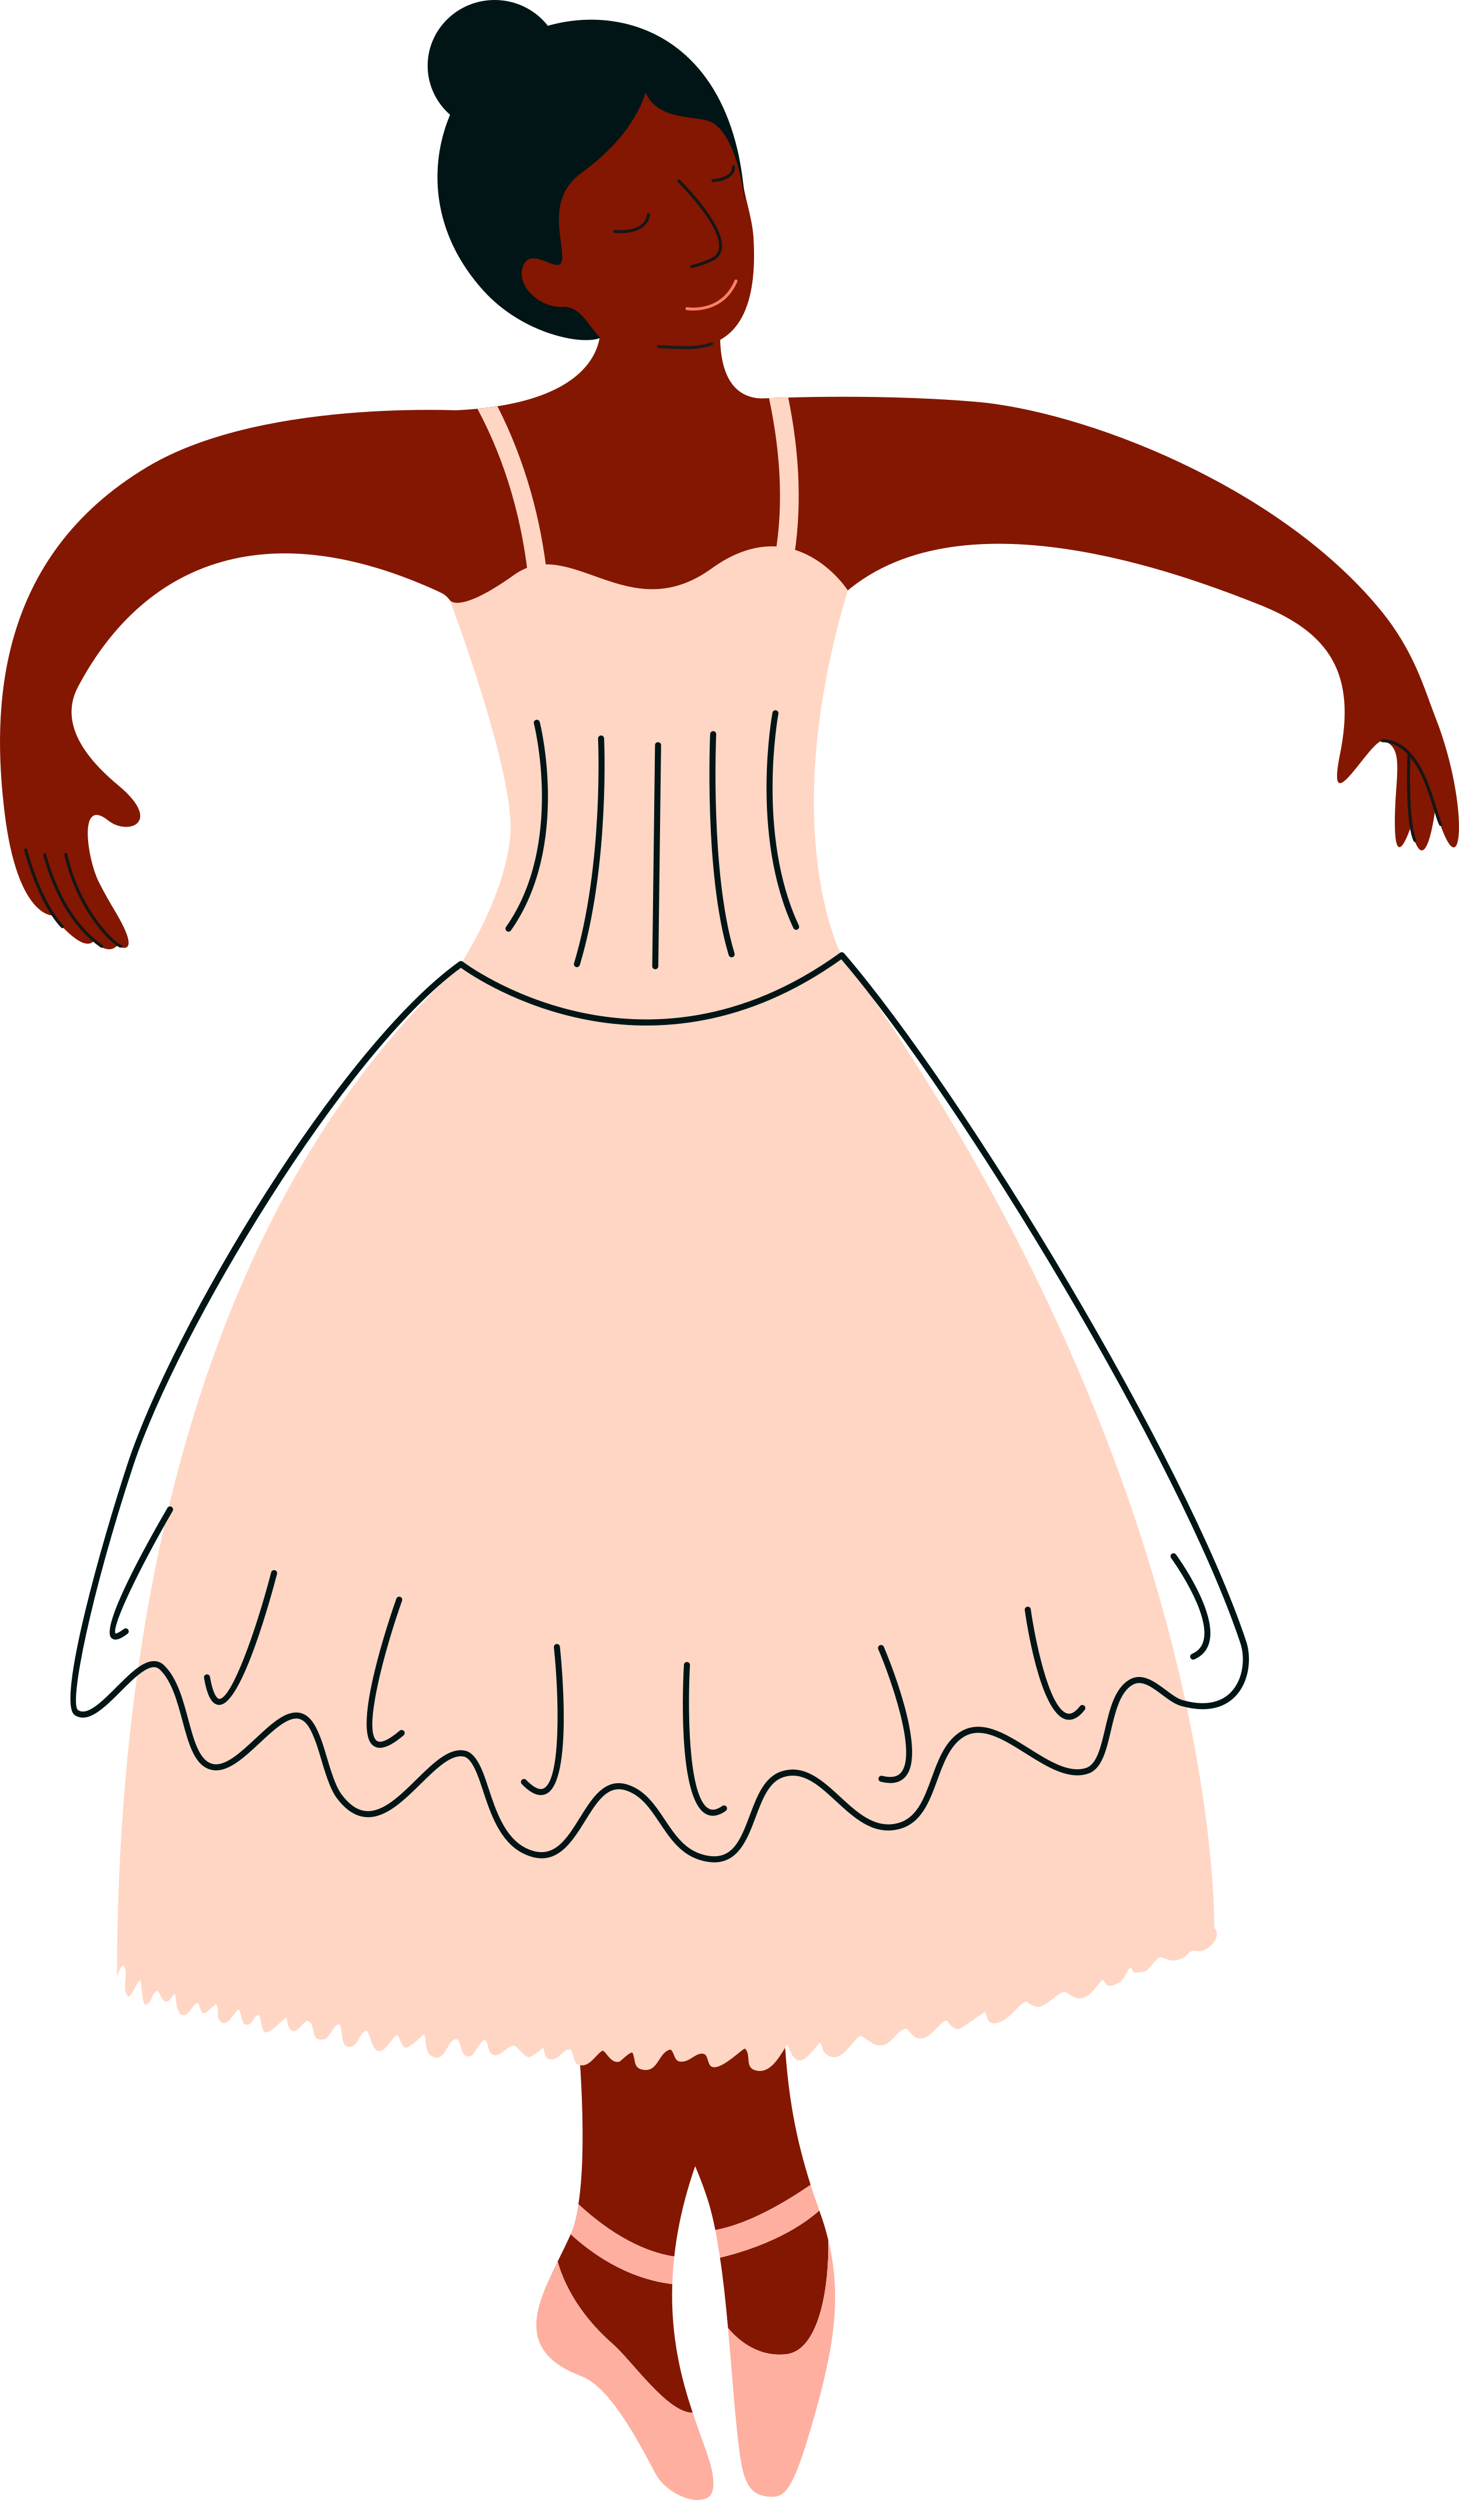 <svg xmlns="http://www.w3.org/2000/svg" width="630.39" height="1080" viewBox="0 0 630.39 1080"><g id="a"/><g id="b"><g id="c"><g id="d"><path d="M207.97 177.73s-92.6-6.93-144.26 23.94C-1.8 240.8-3.52 306.02 2 351.17c5.52 45.15 20.75 44.32 20.75 44.32.0.0 12.49 16.39 17.66 11.16.0.0 6 6.18 10.13 1.95.0.0 11.96 6.41-.98-15.24-1.9-3.18-4.28-7.19-6.92-12.45-4.84-9.61-9.15-37.14 4.18-26.42 8.2 6.59 24.01 1.14 4.22-15.29-19.79-16.43-23.66-30.51-17.33-42.49 29.3-55.38 86.13-79.15 170.65-33.75 79.76 42.84 41.01-88.71 3.63-85.24z" fill="#841702" fill-rule="evenodd"/><path d="M26.99 400.99c-.16.0-.31-.06-.44-.17-.37-.34-9.09-8.49-16.11-33.5-.1-.35.1-.71.45-.81.36-.11.71.1.81.45 6.9 24.59 15.64 32.8 15.73 32.88.27.24.29.66.04.92-.13.14-.31.21-.48.21z" fill="#161616"/><path d="M43.95 409.46c-.13.0-.27-.04-.38-.12l-.33-.23c-11.14-7.94-19.42-21.29-24.59-39.68-.1-.35.1-.71.45-.81.35-.1.71.11.81.45 5.1 18.1 13.2 31.21 24.09 38.97l.33.24c.29.21.36.62.15.91-.13.18-.33.27-.53.27z" fill="#161616"/><path d="M52.14 409.36s-.04.0-.06.0c-2.61-.25-18.41-14.45-24.29-40.14-.08-.35.14-.7.49-.78.36-.08.71.14.78.49 5.84 25.55 21.45 38.95 23.14 39.13.36.04.62.36.59.72-.04.34-.32.59-.65.59z" fill="#161616"/><path d="M327.96 172.19s47.07-2.48 93.21 1.33c46.14 3.8 130.06 35.47 174.83 89.43 15.12 18.23 19.32 34.54 24.16 46.84 15.48 39.33 11.67 79.96-.02 39.59.0.0-4.15 34.41-10.66 8.05.0.0-7.83 23.8-6.7-7.96.57-15.75 3.53-26.92-5.06-29.4-5.38-1.55-25.22 37.57-18.75 5.73 7.07-34.81-4.37-52.58-35.2-64.74-32.59-12.85-130.69-50.12-180.9-2.98-50.22 47.14-69.46-76.11-34.9-85.88z" fill="#841702" fill-rule="evenodd"/><path d="M622.44 356.8c-.24.0-.48-.14-.59-.37-.76-1.56-1.55-4.12-2.47-7.09-3.28-10.65-8.78-28.47-22.2-28.72-.36.0-.65-.31-.64-.67.0-.36.31-.63.67-.64 14.37.27 20.04 18.66 23.43 29.64.9 2.91 1.67 5.43 2.39 6.9.16.32.02.72-.3.87-.09.05-.19.07-.29.07z" fill="#161616"/><path d="M611.39 363.77c-.21.0-.41-.1-.53-.28-.16-.23-3.83-5.95-2.76-37.82.01-.36.27-.67.68-.63.36.01.64.32.63.68-1.04 31.09 2.5 36.99 2.54 37.04.19.3.11.71-.19.9-.11.07-.24.11-.36.11z" fill="#161616"/><path d="M246.59 965.15c8.1 7.52 23.65 19.15 43.88 21.55-.75 22.84 3.95 41.09 8.84 55.59-10.72.3-26.37-22.55-34.51-29.66-16.22-14.15-21.96-28.7-23.86-35.67 1.93-3.95 3.93-7.91 5.63-11.78v-.04z" fill="#841702" fill-rule="evenodd"/><path d="M249.91 952.22c4.55-29.06-.87-79.76-.87-79.76-2.26-52.16 78.66-.12 78.66-.12.0.0-10.09 18.67-24.58 55.94-6.66 17.13-10.27 32.59-11.78 46.52-8.84-1.27-23.59-6.11-41.43-22.59z" fill="#841702" fill-rule="evenodd"/><path d="M240.95 976.96c1.9 6.97 7.64 21.52 23.86 35.67 8.14 7.1 23.79 29.96 34.51 29.66 2.03 6.27 4.13 11.79 5.86 16.7 7.58 21.49-.95 20.59-3.09 20.95-3.56.6-14.35-2.64-19.18-11.9-9.57-18.35-20.68-37.39-31.69-41.52-28.67-10.75-19.84-30.27-10.28-49.55z" fill="#feafa0" fill-rule="evenodd"/><path d="M249.91 952.22c17.85 16.48 32.63 21.32 41.43 22.59l-.57 5.81-.29 6.09c-20.25-2.41-35.82-14.04-43.88-21.55 1.48-3.39 2.57-7.83 3.32-12.93z" fill="#feafa0" fill-rule="evenodd"/><path d="M354 954.94l.11.33c1.55 4.23 2.8 8.36 3.78 12.47.4 19.59-3.73 47.63-18.14 49.27-12.21 1.39-20.82-6.08-25.2-11.3-.93-10.48-2.01-20.87-3.48-30.43 10.18-2.42 29.24-8.27 42.91-20.34z" fill="#841702" fill-rule="evenodd"/><path d="M309.06 963.36c-.72-3.64-1.54-7.1-2.44-10.3-7.84-27.7-35.81-75.01-35.81-75.01-21.53-57.17 63.28-40.33 66.39-17.51 2.84 20.85.72 44.63 13.04 83.28-9.99 6.9-26.49 16.9-41.18 19.54z" fill="#841702" fill-rule="evenodd"/><path d="M357.9 967.73c6.63 27.27 1.24 51.77-8.44 84.28-7.39 24.81-11.02 26.66-16.14 26.58-10.05-.14-12.25-7.2-13.97-20.61-1.92-15.01-3.13-33.77-4.8-52.29 4.38 5.21 12.99 12.69 25.2 11.3 14.41-1.64 18.54-29.68 18.14-49.27z" fill="#feafa0" fill-rule="evenodd"/><path d="M351.22 946.94l2.79 8c-13.67 12.03-32.66 17.89-42.91 20.34l-1.78-10.73-.25-1.18c14.61-2.62 31.1-12.59 41.18-19.54l.98 3.13z" fill="#feafa0" fill-rule="evenodd"/><path d="M259.25 140s6.31 33.85-61.7 37.21l-7.59 78.56s5.6 1.72 7.33 10.46c1.11 5.58 79.73 30.45 118.9 5.27 38.34-24.64 37.52-99.28 13.75-99.32-18.4-.04-19.66-20.19-18.52-35.18 1.14-14.99-44.39-21.69-52.18 3.01z" fill="#841702" fill-rule="evenodd"/><path d="M247.16 24.96c28.3-9.26 68.14 11.52 73.11 49.96 1.3 10.1 4.76 18.95 5.29 27.79 1.67 27.52-4.98 47.89-29.6 47.46-29.77-.51-66.18-4.88-78.23-41.71-12.05-36.83 1.14-74.25 29.44-83.51z" fill="#841702" fill-rule="evenodd"/><path d="M296.72 150.83c-.26.0-.52.0-.78.0-4.24-.07-7.99-.21-11.49-.43-.36-.02-.64-.33-.61-.69.02-.36.32-.65.69-.61 3.47.22 7.21.36 11.43.43 4.3.06 8.12-.48 11.33-1.66.34-.12.72.05.84.39.12.34-.05.72-.39.84-3.16 1.16-6.87 1.75-11.02 1.75z" fill="#1b1b1b"/><path d="M278.9 39.83s-3.55 17.35-27.52 34.75c-15.2 11.04-8.32 27.67-8.44 36.78-.12 9.11-12.96-5.78-16.83 3.31-3.77 8.86 7.7 18.39 16.5 17.89 8.03-.45 10.63 6.82 16.71 13.43-7.97 3.29-33.46-1.75-50.31-20.29-30.55-33.61-22.95-76.09 1.63-99.92 30.82-29.88 106.11-27.98 111.22 62.16.0.0-2.5-28.41-14.21-35.04-5.63-3.18-23.56-.27-28.75-13.07z" fill="#011516" fill-rule="evenodd"/><path d="M213.72.0c15.98.0 28.95 12.72 28.95 28.39s-12.97 28.39-28.95 28.39-28.95-12.72-28.95-28.39S197.74.0 213.72.0z" fill="#011516" fill-rule="evenodd"/><path d="M268.03 100.74c-1.43.0-2.4-.12-2.44-.12-.36-.05-.61-.37-.57-.73.04-.36.36-.62.73-.57.13.02 12.69 1.51 13.77-6.7.05-.36.38-.61.73-.56.36.05.61.38.56.73-.92 7.02-8.73 7.95-12.8 7.95z" fill="#161616"/><path d="M308.08 78.67c-.35.0-.64-.28-.65-.63-.01-.36.27-.66.63-.68.08.0 8.3-.38 8.22-5.32.0-.36.28-.66.64-.67.4.04.66.28.67.64.11 6.22-9.09 6.64-9.48 6.65h-.02z" fill="#161616"/><path d="M298.77 115.82c-.31.0-.58-.22-.64-.54-.07-.36.17-.7.52-.76.03.0 3.43-.65 8.34-2.83 2.06-.91 3.23-2.29 3.58-4.22 1.74-9.64-17.5-28.61-17.7-28.8-.26-.25-.26-.67-.01-.93.25-.26.67-.26.93-.01.82.8 19.93 19.65 18.07 29.97-.42 2.36-1.88 4.1-4.33 5.19-5.06 2.25-8.5 2.89-8.64 2.92-.04.0-.08.01-.12.01z" fill="#161616"/><path d="M299.42 134.15c-1.63.0-2.66-.17-2.7-.18-.36-.06-.59-.4-.53-.76.06-.36.39-.61.76-.53.6.1 14.54 2.35 20.43-11.55.14-.33.53-.48.86-.35.33.14.49.53.35.86-4.69 11.07-14.43 12.5-19.16 12.5z" fill="#ff7f66"/><path d="M194.33 259.24s28.56 75.35 26.15 101.81c-2.41 26.47-20.97 54.64-20.97 54.64 4.86 23.69 90.46 72.97 164.66-1.76.0.0-29.52-53.41 2.15-158.87.0.0-22.74-35.55-58.83-9.49-36.09 26.06-60.74-14.82-85.41 2.81-24.23 17.31-27.75 10.86-27.75 10.86z" fill="#ffd6c4" fill-rule="evenodd"/><path d="M214.92 175.49c11.85 23.21 19 48.97 21.62 74.62.71 6.97-7.28 7.58-7.99 2.52-2.52-26.59-9.76-52.76-22.27-76.05 3.05-.3 5.93-.66 8.64-1.09z" fill="#ffd6c4" fill-rule="evenodd"/><path d="M340.57 171.73c4.9 23.97 6.29 48.63 1.87 72.5-.36 1.95-1.03 4.77-1.03 4.77-.96 3.08-2.12 3.02-3.88 3.06-2.9.06-4.53-2.9-3.68-6.7 5.15-23.86 3.59-49.1-1.57-73.36 2.09-.08 4.9-.18 8.29-.28z" fill="#ffd6c4" fill-rule="evenodd"/><path d="M50.6 854.15c0-1.08 1.97-5.76 2.73-5 2.42 2.42-.61 9.31 1.36 12.27.19.28.22.67.45.91 1.41 1.42 4.65-7.62 5.45-6.82.72.72.59 11.52 2.73 10.45 2.38-1.19 2.2-4.74 4.55-5.91.92-.46 1.95 5.41 4.55 4.55 1.17-.39 2.27-3.18 3.18-3.18.46.0.1 8.32 3.18 9.09 2.56.64 4.16-3.84 5.91-5 1.98-1.32 1.19 5.06 4.09 4.09.75-.25 4.13-4.05 4.55-3.64 1.57 1.57-.05 5.41 1.82 7.27 3 3 5.98-3.83 7.73-5 1.12-.74 1.31 5.9 3.18 6.36 3.33.83 3.18-4.09 5.91-4.09.32.0 1.19 6.55 2.27 7.27 2.43 1.62 9.11-7.21 9.55-5.91.4 1.21.28 2.37.91 3.64 2.94 5.88 6.17-3.51 8.64-2.27 3.5 1.75.15 9.06 6.82 7.73 1.97-.39 4.75-7.17 6.36-6.36 2.09 1.05-.1 10.56 5 9.55 3.32-.66 3.63-5.45 6.36-6.82 1.92-.96 2.22 7.83 5.45 8.64 3.32.83 5.59-5.52 8.18-6.82.71-.36 1.84 5.01 3.64 5.45 1.71.43 8.13-6.05 8.18-5.91 1.04 3.13-.15 8.59 4.09 10 4.94 1.65 5.7-6.6 9.09-7.73 3.45-1.15 1.49 8.61 6.82 7.27 1.54-.39 4.75-7.89 6.36-6.82 1.4.94 1.06 4.25 2.27 5.45 3.48 3.48 6.77-3.18 10-3.18 1.52.0 3.95 4.39 6.36 5 1.29.32 6.36-4.09 6.36-4.09.78 1.56.21 4.37 2.73 5 4.07 1.02 5.98-5.13 9.09-4.09 1.19.4 1.17 5.56 3.18 6.36 4.65 1.86 7.37-3.85 10.45-5.91 1.31-.87 3.69 6.16 7.73 4.55.26-.1 4.91-4.73 5.46-3.64 1.42 2.84.07 6.53 4.55 7.27 6.45 1.08 6.49-7.01 11.36-8.64 1.8-.6 1.84 4.44 4.09 5 4.42 1.11 7.41-4.35 10.91-3.18 1.73.58 1.51 4.62 3.18 5.45 4.1 2.05 13.86-8.42 14.54-7.73 2.9 2.9-.73 8.66 5.45 9.55 6.15.88 10.01-7.29 12.73-11.36.13-.2 2.12 6.33 4.55 6.82 3.32.66 5.81-3.54 7.73-5.45.69-.68 1.84-2.68 2.27-1.82.99 1.97.47 3.64 2.73 5 6.39 3.83 10.12-5.53 14.09-8.18.98-.66 5.69 4.52 9.09 4.09 4.99-.63 6.31-5.89 10.45-7.27 1.86-.62 3.11 5.41 7.73 4.09 4.44-1.27 6.28-5.87 10-7.73.64-.32 2.51 4.61 5.91 3.64 1.12-.32 10.83-7.43 10.91-7.27 1.44 2.89.82 6 5.91 4.55 4.84-1.38 7.58-6.97 11.82-9.09.05-.03 3.69 2.91 5.91 2.27 3.97-1.14 6.56-5.07 10.45-6.36 1.44-.48 4.39 4.29 9.09 2.27 3.22-1.38 5.08-5.08 7.27-7.27.84-.84 1.57 2.04 2.73 2.27 1.74.35 4.14-.76 5.45-1.82 1.94-1.55 2.58-4.4 4.09-5.91.42-.42 1.13 1.66 1.36 1.82.93.62 4.53.01 5.45-.45 1.37-.68 5.09-5.91 5.91-5.91 1.74.0 4.02 1.83 6.82 1.36 6.47-1.08 5.04-5.1 9.09-4.09 4.58 1.14 11.62-6.11 7.73-10 0 0 3.88-200.39-172.91-436.85l-148.28 16.87c-127.05 113.76-152.93 307.98-152.93 441.35z" fill="#ffd6c4" fill-rule="evenodd"/><path d="M308.56 804.52c-1.5.0-3.14-.21-4.93-.66-9.2-2.3-13.98-9.45-18.59-16.36-4.06-6.07-7.89-11.81-14.45-14-7.97-2.66-12.52 4.65-17.78 13.11-6.1 9.82-13.01 20.93-26.85 14.02-9.99-4.99-14.05-17.3-17.32-27.19l-.74-2.23c-1.14-3.43-3.8-11.45-7.3-12.32-5.46-1.37-11.93 4.96-18.76 11.66-7.55 7.4-15.33 15.09-23.78 14.42-4.56-.35-8.67-3.05-12.58-8.26-2.04-2.72-3.56-6.81-4.9-10.83-.61-1.85-1.18-3.76-1.75-5.69-1.26-4.25-2.56-8.65-4.45-12.44-1.59-3.18-3.37-4.9-5.46-5.28-4.6-.82-10.72 4.9-16.65 10.43-6.77 6.32-13.77 12.87-20.35 11.77-7.72-1.29-10.33-10.99-13.09-21.27-2.24-8.34-4.56-16.96-9.59-21.99-1.16-1.16-3.01-2.16-7.01.35-3.12 1.96-6.65 5.49-10.06 8.91-6.93 6.94-14.09 14.11-19.87 10.26-8.1-5.4 11.91-75.6 22.87-108.76 19.5-59.02 91.41-179.61 143.21-216.78.47-.34 1.11-.32 1.57.03.76.59 77.13 58.33 163.01-3.83.55-.4 1.32-.31 1.76.21 52.23 60.68 147.69 218.77 173.74 297.3h0c2.31 6.95 1.44 17.32-4.67 23.69-3.74 3.89-10.86 7.77-23.61 4.13-2.66-.76-5.27-2.71-8.04-4.78-4.58-3.42-8.9-6.64-12.89-4.25-5.37 3.22-7.34 11.61-9.25 19.73-2.01 8.53-3.9 16.6-9.83 18.57-8.56 2.86-17.9-3-26.92-8.67-10.12-6.36-19.68-12.36-27.65-6.67-5.39 3.85-8.05 11.12-10.62 18.15-3.43 9.37-6.97 19.05-17.05 21.29-10.89 2.42-18.93-5.01-26.71-12.19-7.35-6.78-14.29-13.19-22.84-10.34-6.18 2.06-8.97 9.47-11.92 17.32-3.46 9.19-7.32 19.45-17.88 19.45zm-41.25-34.21c1.28.0 2.64.22 4.1.71 7.42 2.47 11.68 8.86 15.8 15.03 4.54 6.8 8.83 13.22 17.05 15.28 12.12 3.04 15.64-6.33 19.72-17.18 3.04-8.08 6.18-16.43 13.54-18.88 10.02-3.33 17.86 3.9 25.45 10.9 7.29 6.73 14.82 13.68 24.37 11.56 8.68-1.93 11.83-10.53 15.16-19.63 2.71-7.4 5.51-15.06 11.56-19.38 9.4-6.71 20.16.05 30.56 6.59 8.51 5.35 17.3 10.88 24.7 8.4 4.54-1.51 6.28-8.88 8.11-16.69 2.03-8.64 4.14-17.58 10.46-21.37 5.5-3.3 10.97.79 15.8 4.4 2.57 1.92 5 3.73 7.19 4.36 9.1 2.6 16.36 1.42 21-3.43 5.39-5.62 6.13-14.85 4.07-21.05-25.84-77.89-120.21-234.33-172.46-295.51-82.35 58.8-155.94 9.7-164.37 3.66-50.48 36.92-122.63 157.87-141.48 214.92-18.26 55.24-28 103.02-23.9 105.76 3.99 2.66 10.38-3.74 16.56-9.93 3.52-3.52 7.15-7.16 10.52-9.28 4.17-2.62 7.62-2.62 10.25.02 5.52 5.52 7.93 14.49 10.26 23.16 2.54 9.44 4.93 18.35 10.99 19.36 5.3.88 11.82-5.21 18.13-11.1 6.7-6.25 13.01-12.15 18.9-11.09 2.95.53 5.35 2.72 7.34 6.68 2 4 3.33 8.51 4.62 12.87.56 1.9 1.12 3.79 1.73 5.6.8 2.38 2.45 7.34 4.51 10.09 3.43 4.57 6.92 6.94 10.68 7.22 7.29.56 14.62-6.68 21.75-13.68 7.37-7.23 14.34-14.05 21.23-12.33 4.9 1.22 7.67 9.56 9.15 14.04l.74 2.23c3.11 9.43 6.99 21.16 16 25.67 11.7 5.85 17.41-3.33 23.46-13.06 4.57-7.35 9.27-14.92 16.73-14.92z" fill="#011516"/><path d="M164.15 755.05c-1.04.0-1.96-.28-2.77-.84-9.87-6.79 7.82-57.8 9.87-63.59.24-.68.99-1.04 1.67-.8.68.24 1.04.99.8 1.67-7.49 21.15-17.05 56.3-10.86 60.56 1.67 1.15 5.16-.41 9.83-4.4.55-.47 1.37-.41 1.85.15.47.55.4 1.38-.15 1.85-4.23 3.61-7.61 5.4-10.24 5.4z" fill="#011516"/><path d="M233.69 775.48c-2.44.0-5.21-1.6-8.25-4.78-.5-.52-.48-1.35.04-1.85.52-.5 1.35-.48 1.85.04 2.18 2.28 5.25 4.76 7.52 3.71 7.57-3.51 6.75-39.26 4.47-60.97-.08-.72.45-1.36 1.16-1.44.74-.08 1.36.44 1.44 1.16.63 5.94 5.78 58.17-5.97 63.62-.72.33-1.48.5-2.27.5z" fill="#011516"/><path d="M308.03 784.41c-1.08.0-2.11-.27-3.09-.81-12.42-6.87-9.78-58.53-9.44-64.4.04-.72.65-1.28 1.38-1.23.72.04 1.27.66 1.23 1.38-.9 15.49-1.21 56.81 8.09 61.95 1.62.9 3.53.53 5.86-1.13.59-.42 1.41-.28 1.82.31.42.59.28 1.41-.31 1.82-1.96 1.4-3.82 2.1-5.56 2.1z" fill="#011516"/><path d="M384.66 770.25c-1.26.0-2.64-.19-4.13-.57-.7-.18-1.12-.89-.94-1.59.18-.7.9-1.12 1.59-.94 3.81.97 6.47.51 8.12-1.42 7.13-8.33-4.68-41.28-9.83-53.27-.29-.66.02-1.43.69-1.72.66-.29 1.43.02 1.72.69.78 1.82 19.06 44.74 9.42 56.01-1.61 1.88-3.84 2.83-6.64 2.83z" fill="#011516"/><path d="M461.93 742.95c-.48.0-.97-.06-1.45-.19-11.22-2.96-17.08-42.68-17.71-47.2-.1-.72.4-1.38 1.11-1.48.72-.12 1.38.4 1.48 1.11 1.65 11.8 7.7 42.89 15.79 45.03 1.67.43 3.5-.63 5.45-3.17.44-.57 1.26-.68 1.84-.24.57.44.68 1.26.24 1.84-2.19 2.86-4.46 4.29-6.75 4.29z" fill="#011516"/><path d="M515.54 716.96c-.51.0-.99-.3-1.2-.79-.29-.66.02-1.43.68-1.72 2.61-1.13 4.23-2.95 4.94-5.57 3.29-12.08-13.77-35.55-13.95-35.79-.43-.58-.3-1.4.28-1.83.58-.43 1.41-.3 1.83.28.73 1 17.98 24.73 14.36 38.02-.92 3.39-3.09 5.84-6.43 7.29-.17.07-.34.11-.52.11z" fill="#011516"/><path d="M94.74 736.52s-.08.0-.12.0c-3.05-.13-5.11-3.84-6.47-11.68-.13-.71.35-1.39 1.06-1.51.71-.13 1.39.35 1.51 1.06 1.56 8.96 3.61 9.5 4 9.51.02.0.04.0.06.0 5.1.0 15.37-27.72 22.38-54.64.18-.7.9-1.12 1.6-.94.7.18 1.12.9.94 1.6-2.47 9.48-15.23 56.59-24.96 56.59z" fill="#011516"/><path d="M49.89 708.29c-.63.0-1.21-.19-1.71-.63-5.08-4.51 15.2-40.84 24.16-56.25.36-.62 1.16-.83 1.79-.47.62.36.84 1.16.47 1.79-13.45 23.16-26.7 49.98-24.67 52.99.02-.04.92.0 3.61-2.02.58-.43 1.4-.31 1.83.26.43.58.32 1.4-.26 1.83-1.65 1.24-3.6 2.5-5.23 2.5zm.06-2.56h0z" fill="#011516"/><path d="M219.71 402.48c-.26.0-.52-.08-.75-.24-.59-.42-.73-1.23-.32-1.82 25.17-35.74 12.18-87.34 12.04-87.85-.18-.7.24-1.41.94-1.6.7-.18 1.41.24 1.6.94.14.53 13.42 53.3-12.44 90.02-.25.36-.66.56-1.07.56z" fill="#011516"/><path d="M343.98 401.68c-.49.0-.97-.28-1.19-.76-18.77-40.13-9.14-92.51-9.04-93.03.14-.71.83-1.16 1.53-1.04.71.13 1.18.82 1.04 1.53-.1.52-9.57 52.09 8.84 91.44.31.65.02 1.43-.63 1.74-.18.08-.37.12-.55.12z" fill="#011516"/><path d="M283.12 418.71h-.02c-.72.0-1.3-.6-1.29-1.33l1.2-95.47c0-.72.57-1.34 1.33-1.29.72.0 1.3.6 1.29 1.33l-1.2 95.47c0 .72-.59 1.29-1.31 1.29z" fill="#011516"/><path d="M249.27 417.83c-.13.0-.25-.02-.38-.06-.69-.21-1.08-.94-.87-1.63 12.88-42.72 10.41-96.5 10.38-97.04-.04-.72.52-1.34 1.24-1.37.71-.03 1.34.52 1.37 1.24.03.54 2.52 54.77-10.49 97.92-.17.57-.69.93-1.25.93z" fill="#011516"/><path d="M316.11 413.56c-.56.0-1.08-.36-1.25-.93-10.73-35.44-8.06-94.94-8.03-95.54.04-.72.66-1.24 1.37-1.25.72.03 1.28.65 1.25 1.37-.03.59-2.68 59.65 7.92 94.65.21.69-.18 1.42-.87 1.63-.13.04-.25.06-.38.06z" fill="#011516"/></g></g></g></svg>